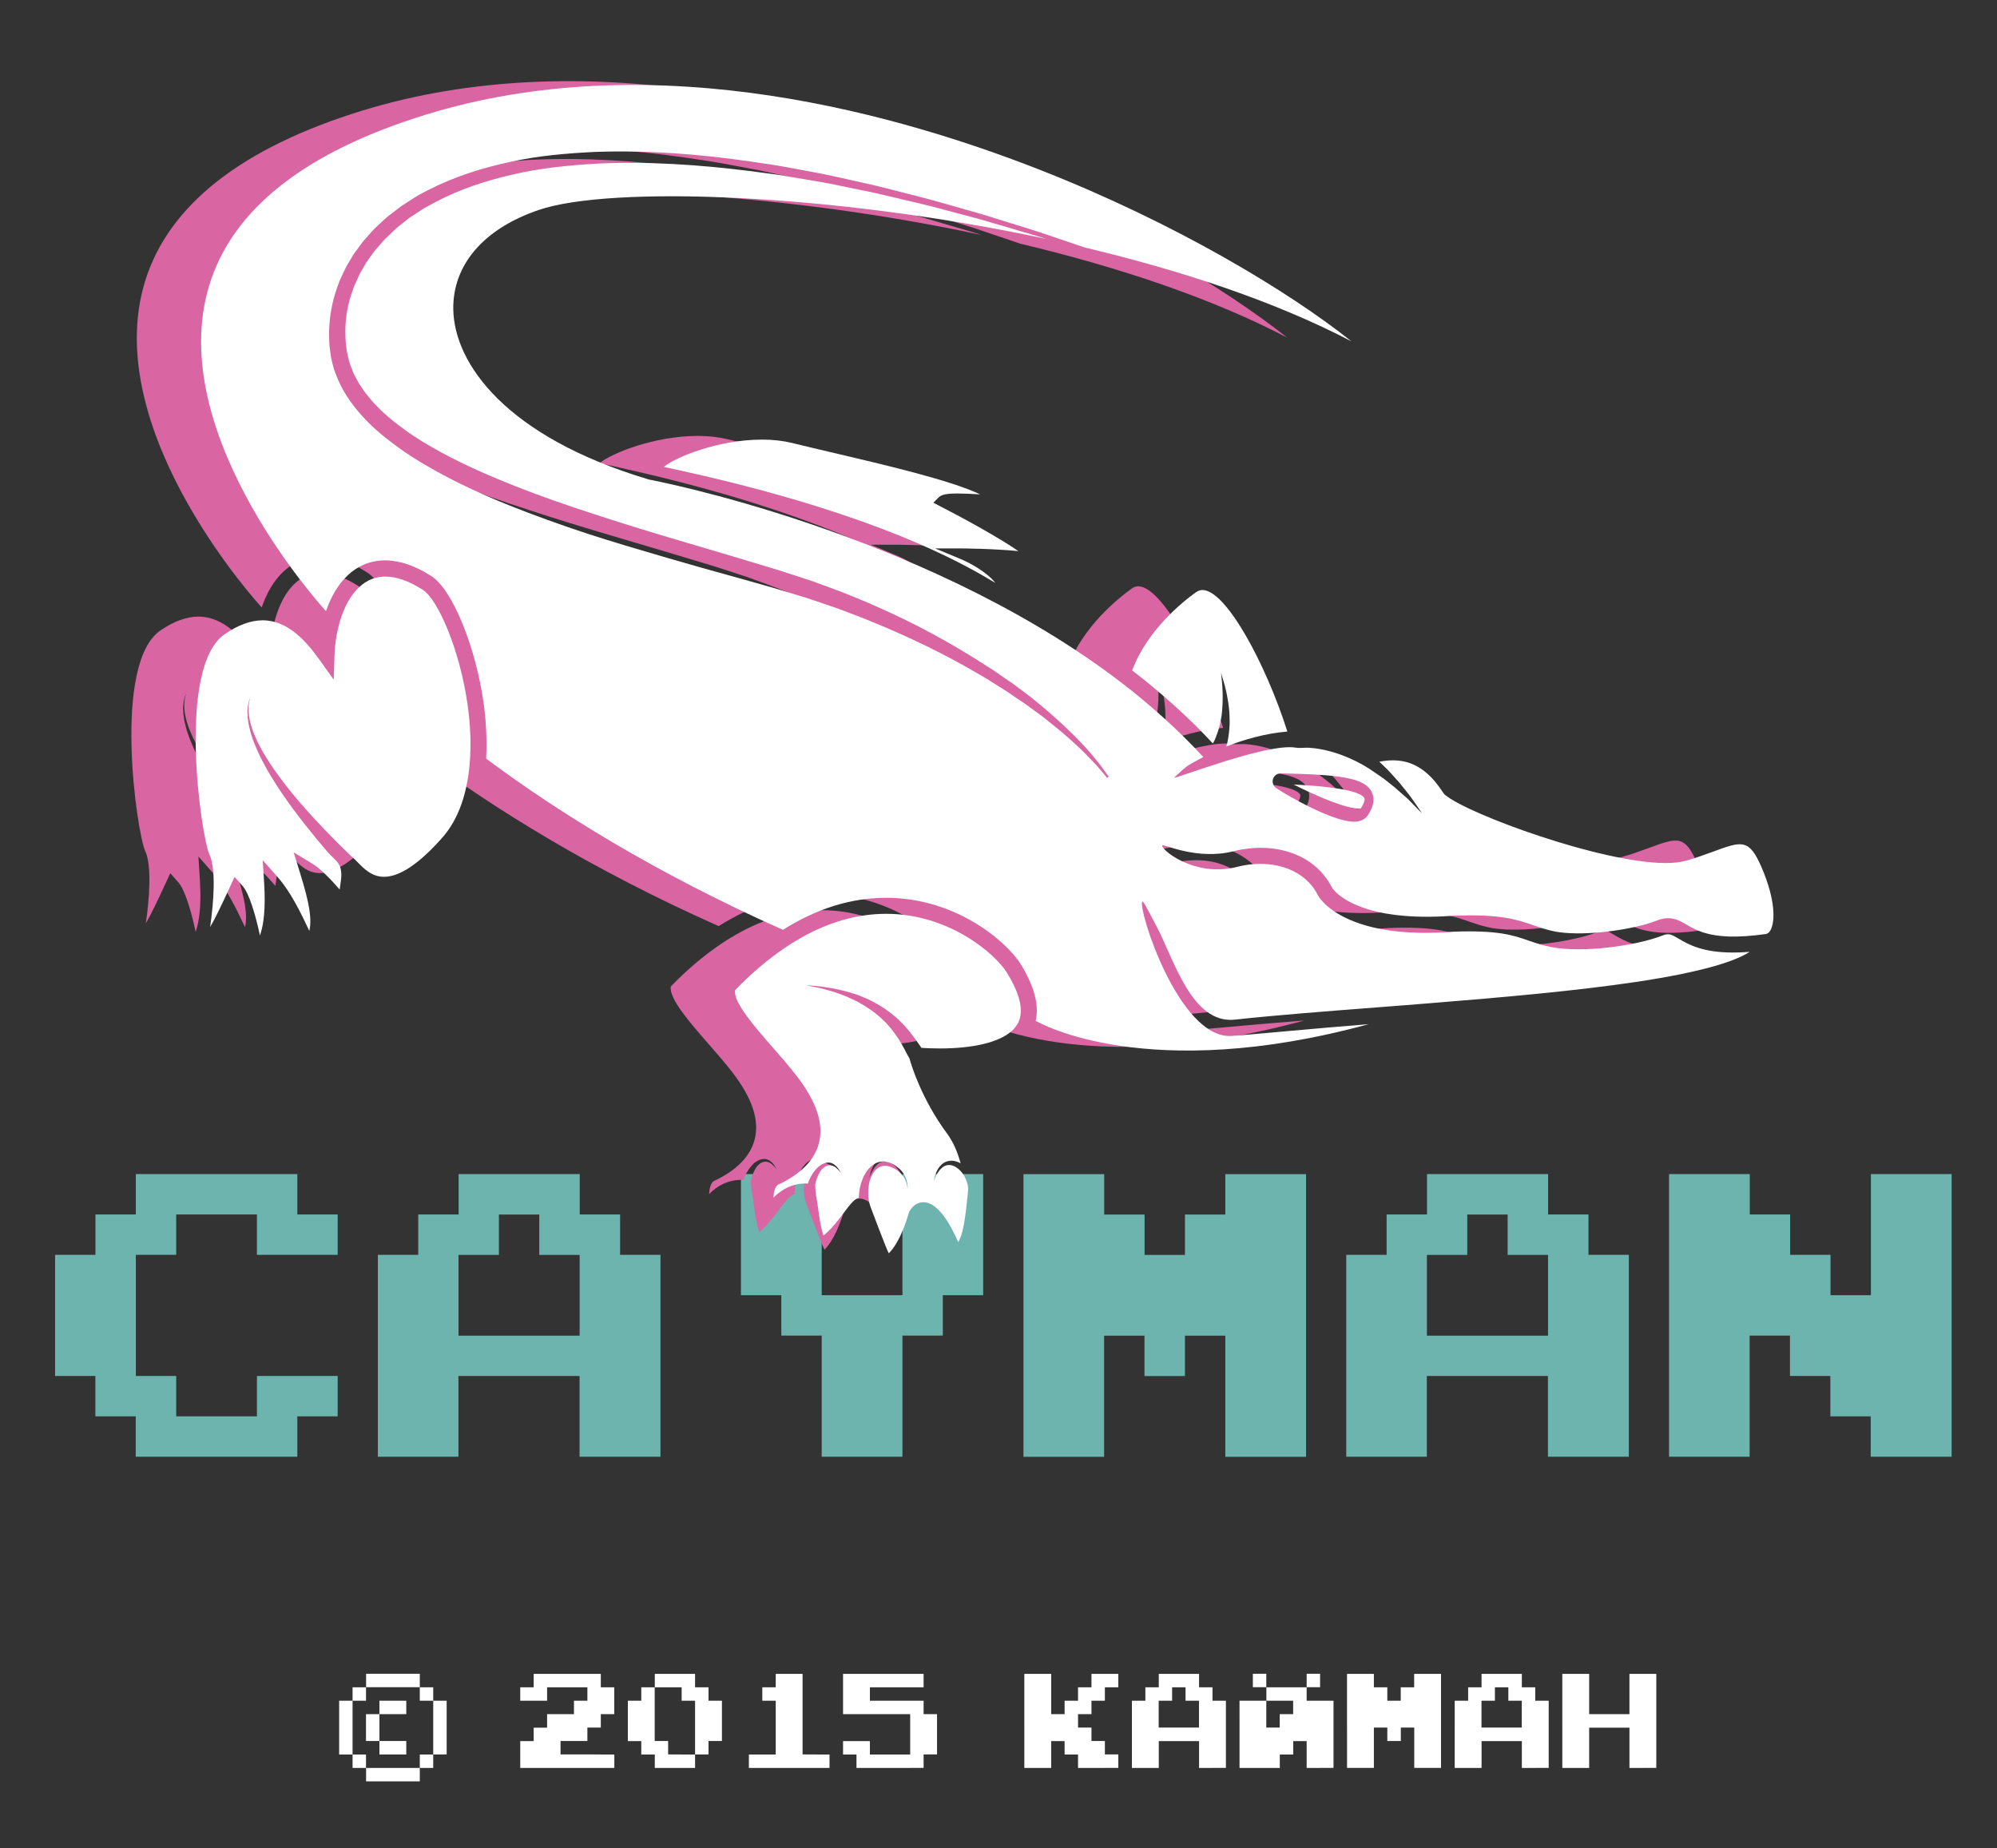 <?xml version="1.0" encoding="utf-8"?>
<!-- Generator: Adobe Illustrator 20.1.0, SVG Export Plug-In . SVG Version: 6.00 Build 0)  -->
<svg version="1.1" xmlns="http://www.w3.org/2000/svg" xmlns:xlink="http://www.w3.org/1999/xlink" x="0px" y="0px"
	 viewBox="0 0 2320 2146.7" style="enable-background:new 0 0 2320 2146.7;" xml:space="preserve">
<rect x="0" y="0" width="2320" height="2146.7" fill="#333333" stroke="none"/>
<style type="text/css">
	.st0{fill:#6DB4AF;}
	.st1{fill:#FFFFFF;}
	.st2{fill:#D965A3;}
</style>
<g id="Слой_2">
	<g>
		<path class="st0" d="M298.4,1692h-46.9h-46.9h-46.9v-46.9h-46.9v-46.9H64v-46.9v-46.9v-46.9h46.9v-46.9h46.9v-46.9h46.9h46.9h46.9
			h46.9v46.9h46.9v46.9h-46.9h-46.9v-46.9h-46.9h-46.9v46.9h-46.9v46.9v46.9v46.9h46.9v46.9h46.9h46.9v-46.9h46.9h46.9v46.9h-46.9
			v46.9H298.4z"/>
		<path class="st0" d="M720.2,1692h-46.9v-46.9v-46.9h-46.9h-46.9h-46.9v46.9v46.9h-46.9H439v-46.9v-46.9v-46.9v-46.9v-46.9h46.9
			v-46.9h46.9v-46.9h46.9h46.9h46.9v46.9h46.9v46.9h46.9v46.9v46.9v46.9v46.9v46.9H720.2z M626.5,1551.4h46.9v-46.9v-46.9h-46.9
			v-46.9h-46.9v46.9h-46.9v46.9v46.9h46.9H626.5z"/>
		<path class="st0" d="M1001.5,1692h-46.9v-46.9v-46.9v-46.9h-46.9v-46.9h-46.9v-46.9v-46.9v-46.9h46.9h46.9v46.9v46.9v46.9h46.9
			h46.9v-46.9v-46.9v-46.9h46.9h46.9v46.9v46.9v46.9h-46.9v46.9h-46.9v46.9v46.9v46.9H1001.5z"/>
		<path class="st0" d="M1329.6,1598.3v-46.9h-46.9v46.9v46.9v46.9h-46.9H1189v-46.9v-46.9v-46.9v-46.9v-46.9v-46.9v-46.9h46.9h46.9
			v46.9h46.9v46.9h46.9v-46.9h46.9v-46.9h46.9h46.9v46.9v46.9v46.9v46.9v46.9v46.9v46.9h-46.9h-46.9v-46.9v-46.9v-46.9h-46.9v46.9
			H1329.6z"/>
		<path class="st0" d="M1845.2,1692h-46.9v-46.9v-46.9h-46.9h-46.9h-46.9v46.9v46.9h-46.9H1564v-46.9v-46.9v-46.9v-46.9v-46.9h46.9
			v-46.9h46.9v-46.9h46.9h46.9h46.9v46.9h46.9v46.9h46.9v46.9v46.9v46.9v46.9v46.9H1845.2z M1751.5,1551.4h46.9v-46.9v-46.9h-46.9
			v-46.9h-46.9v46.9h-46.9v46.9v46.9h46.9H1751.5z"/>
		<path class="st0" d="M2220.2,1692h-46.9v-46.9h-46.9v-46.9h-46.9v-46.9h-46.9v46.9v46.9v46.9h-46.9H1939v-46.9v-46.9v-46.9v-46.9
			v-46.9v-46.9v-46.9h46.9h46.9v46.9h46.9v46.9h46.9v46.9h46.9v-46.9v-46.9v-46.9h46.9h46.9v46.9v46.9v46.9v46.9v46.9v46.9v46.9
			H2220.2z"/>
	</g>
	<g>
		<path class="st1" d="M409.6,2037.9h-15.6v-15.6v-15.6V1991v-15.6h15.6v15.6v15.6v15.6V2037.9z M409.6,1975.4v-15.6h15.6v15.6
			H409.6z M425.2,2053.5h-15.6v-15.6h15.6V2053.5z M487.7,1959.7h-15.6h-15.6h-15.6h-15.6v-15.6h15.6h15.6h15.6h15.6V1959.7z
			 M440.8,2022.2h-15.6v-15.6V1991h15.6v15.6V2022.2z M472.1,2053.5h15.6v15.6h-15.6h-15.6h-15.6h-15.6v-15.6h15.6h15.6H472.1z
			 M456.4,1975.4h15.6v15.6h-15.6h-15.6v-15.6H456.4z M456.4,2022.2h15.6v15.6h-15.6h-15.6v-15.6H456.4z M503.3,1975.4h-15.6v-15.6
			h15.6V1975.4z M487.7,2053.5v-15.6h15.6v15.6H487.7z M503.3,2037.9v-15.6v-15.6V1991v-15.6h15.6v15.6v15.6v15.6v15.6H503.3z"/>
		<path class="st1" d="M698.1,2037.9h15.6v15.6h-15.6h-15.6h-15.6h-15.6h-15.6H620h-15.6v-15.6v-15.6H620v-15.6h15.6V1991h15.6h15.6
			v-15.6h15.6v-15.6h-15.6h-15.6h-15.6v15.6H620h-15.6v-15.6H620v-15.6h15.6h15.6h15.6h15.6h15.6v15.6h15.6v15.6v15.6h-15.6v15.6
			h-15.6v15.6h-15.6h-15.6v15.6h15.6h15.6H698.1z"/>
		<path class="st1" d="M791.9,2037.9h15.6v15.6h-15.6h-15.6h-15.6v-15.6H745v-15.6h-15.6v-15.6V1991v-15.6H745v-15.6h15.6v15.6v15.6
			v15.6v15.6h15.6v15.6H791.9z M807.5,2037.9v-15.6v-15.6V1991v-15.6h-15.6v-15.6h-15.6h-15.6v-15.6h15.6h15.6h15.6v15.6h15.6v15.6
			h15.6v15.6v15.6v15.6h-15.6v15.6H807.5z"/>
		<path class="st1" d="M948.1,2037.9h15.6v15.6h-15.6h-15.6h-15.6h-15.6h-15.6H870v-15.6h15.6h15.6v-15.6v-15.6V1991v-15.6h-15.6
			v-15.6h15.6v-15.6h15.6h15.6v15.6v15.6v15.6v15.6v15.6v15.6H948.1z"/>
		<path class="st1" d="M1057.5,2053.5h-15.6h-15.6h-15.6H995v-15.6h-15.6v-15.6H995h15.6v15.6h15.6h15.6h15.6v-15.6v-15.6V1991
			h-15.6h-15.6h-15.6H995h-15.6v-15.6v-15.6v-15.6H995h15.6h15.6h15.6h15.6h15.6v15.6h-15.6h-15.6h-15.6h-15.6v15.6h15.6h15.6h15.6
			h15.6v15.6h15.6v15.6v15.6v15.6h-15.6v15.6H1057.5z"/>
		<path class="st1" d="M1283.6,2053.5H1268h-15.6v-15.6h-15.6v-15.6h-15.6v15.6v15.6h-15.6h-15.6v-15.6v-15.6v-15.6V1991v-15.6
			v-15.6v-15.6h15.6h15.6v15.6v15.6v15.6h15.6v-15.6h15.6v-15.6h15.6v-15.6h15.6h15.6v15.6h-15.6v15.6H1268v15.6h-15.6v15.6h15.6
			v15.6h15.6v15.6h15.6v15.6H1283.6z"/>
		<path class="st1" d="M1408.6,2053.5H1393v-15.6v-15.6h-15.6h-15.6h-15.6v15.6v15.6h-15.6h-15.6v-15.6v-15.6v-15.6V1991v-15.6h15.6
			v-15.6h15.6v-15.6h15.6h15.6h15.6v15.6h15.6v15.6h15.6v15.6v15.6v15.6v15.6v15.6H1408.6z M1377.3,2006.6h15.6V1991v-15.6h-15.6
			v-15.6h-15.6v15.6h-15.6v15.6v15.6h15.6H1377.3z"/>
		<path class="st1" d="M1533.6,2053.5H1518v-15.6v-15.6h-15.6v15.6h-15.6v15.6h-15.6h-15.6h-15.6v-15.6v-15.6v-15.6V1991v-15.6h15.6
			h15.6v-15.6h15.6h15.6h15.6v15.6h15.6h15.6v15.6v15.6v15.6v15.6v15.6H1533.6z M1471.1,1959.7h-15.6v-15.6h15.6V1959.7z
			 M1486.7,2006.6V1991h15.6v-15.6h-15.6h-15.6v15.6v15.6H1486.7z M1518,1959.7v-15.6h15.6v15.6H1518z"/>
		<path class="st1" d="M1611.7,2022.2v-15.6h-15.6v15.6v15.6v15.6h-15.6h-15.6v-15.6v-15.6v-15.6V1991v-15.6v-15.6v-15.6h15.6h15.6
			v15.6h15.6v15.6h15.6v-15.6h15.6v-15.6h15.6h15.6v15.6v15.6v15.6v15.6v15.6v15.6v15.6h-15.6H1643v-15.6v-15.6v-15.6h-15.6v15.6
			H1611.7z"/>
		<path class="st1" d="M1783.6,2053.5H1768v-15.6v-15.6h-15.6h-15.6h-15.6v15.6v15.6h-15.6h-15.6v-15.6v-15.6v-15.6V1991v-15.6h15.6
			v-15.6h15.6v-15.6h15.6h15.6h15.6v15.6h15.6v15.6h15.6v15.6v15.6v15.6v15.6v15.6H1783.6z M1752.3,2006.6h15.6V1991v-15.6h-15.6
			v-15.6h-15.6v15.6h-15.6v15.6v15.6h15.6H1752.3z"/>
		<path class="st1" d="M1908.6,2053.5H1893v-15.6v-15.6v-15.6h-15.6h-15.6h-15.6v15.6v15.6v15.6h-15.6h-15.6v-15.6v-15.6v-15.6V1991
			v-15.6v-15.6v-15.6h15.6h15.6v15.6v15.6v15.6h15.6h15.6h15.6v-15.6v-15.6v-15.6h15.6h15.6v15.6v15.6v15.6v15.6v15.6v15.6v15.6
			H1908.6z"/>
	</g>
</g>
<g id="Слой_5">
</g>
<g id="Слой_1">
</g>
<g id="Слой_3">
	<g>
		<path class="st2" d="M1353.1,847.2c-0.5,3.1-0.8,6.2-1.4,9.1c-0.5,2.2-1,4.4-1.7,6.5c19.8-7.8,44.6-15.2,71-17.4
			c-25.4-79.6-71.4-164.4-98.7-164.4c-2.6,0-5,0.9-7.5,2.6c-15.7,11.2-56.9,44.3-74.1,90.8c33.3,25.7,65,53.9,93.7,84.8
			c0.3-0.3,0.3-0.5,0.5-0.8c0.5-0.9,1-1.9,1.5-2.8c0.5-1.1,1-2.3,1.5-3.6c1-2.3,1.7-4.9,2.7-7.5c0.6-2.6,1.7-5.5,2.2-8.4
			c0.6-2.9,1.3-5.9,1.7-9c0.4-3,0.8-6.1,0.9-9.2c0.2-3.1,0.5-6.1,0.4-9c0-2.9,0.1-5.7,0-8.5c-0.1-2.6-0.2-5.2-0.4-7.6
			c-0.2-4.8-0.8-8.7-1-11.4c-0.3-2.8-0.5-4.4-0.5-4.4s0.4,1.5,1.2,4.2c0.8,2.7,2.1,6.4,3.3,11.2c0.6,2.4,1.1,4.9,1.8,7.6
			c0.6,2.7,1,5.6,1.6,8.6c0.6,2.9,0.9,6.1,1.3,9.3c0.4,3.1,0.6,6.4,0.7,9.7c0.2,3.3,0.1,6.6,0.1,9.9
			C1353.8,840.9,1353.3,844.1,1353.1,847.2z"/>
		<path class="st2" d="M954.8,1057.2c-33.1,0-66.1,9.3-98.8,27.8c-3.3,1.9-6.8,4-10.1,6c-3.1,1.9-6.1,3.9-9.2,6
			c-19.3,13.1-38.4,29.2-57.4,48.8c-2.5,13.8,22.7,42.6,43.1,65.9c9.8,11.3,20,22.8,28.7,34.2c22.8,29.7,31.2,54.9,25.7,77.2
			c-4.9,19.9-21,36.4-47.9,48.9c-3.5,2.8-4.8,8.8-5.1,14.9c10.7-10.8,23.4-16.5,37.3-16.5c1,0,1.7,0.1,2.6,0.3
			c0.2-0.7,0.5-1.3,0.7-1.8c0.7-2.2,2-4.3,2.9-6.5c1.3-2.1,2.4-4.3,4.1-6.2c1.4-2,3.2-3.8,5-5.5c2-1.4,4.1-2.9,6.3-3.6
			c2.3-0.9,4.8-1.2,6.9-0.8c1.2,0.1,2.1,0.7,3,1c0.5,0.3,0.9,0.4,1.4,0.6l1.1,1c0.7,0.5,1.4,1,2,1.5c0.5,0.7,1,1.3,1.4,1.8
			c1,1.1,1.6,2.1,2.1,3.1c0.9,1.8,1.5,2.7,1.5,2.7s-0.7-0.8-2-2.4c-0.6-0.7-1.4-1.7-2.5-2.5c-0.5-0.6-1-0.9-1.6-1.5
			c-0.7-0.4-1.3-0.8-2.1-1.1l-1-0.6c-0.4-0.1-0.8-0.2-1.2-0.3c-0.8-0.1-1.6-0.5-2.5-0.3c-1.8,0-3.4,0.5-5,1.3
			c-1.7,1-3.1,2.4-4.5,3.8c-1.2,1.6-2.4,3.3-3.3,5.3c-1,1.7-1.7,3.8-2.4,5.7c-0.6,2.1-1.3,3.9-1.6,6c-0.4,2,1.1,13.7,1.1,13.7
			c0.8,3.8,1.4,8.2,2.1,13.2c1.3,10,3,22.8,6.4,32.6c9.5-7.6,17.7-18.5,24.1-27.1c6.7-9,11.4-15,17-16.9c0-1,0-2,0.1-3
			c0.1-2.8,0.6-5.9,1.2-9c0.7-3.1,1.6-6.3,3-9.6c1.2-3.2,3-6.4,5.1-9.5c2.3-2.9,4.9-5.9,8.4-7.9c3.3-2.2,7.4-3.1,11.3-3.1
			c3.9,0.4,7.3,1.5,10.5,3.2c2.7,1.5,5.6,3.6,7.8,5.6c2.2,2.1,4.1,4.4,5.3,6.7c2.7,4.7,3.5,9.1,3.8,12c0.3,3.1-0.1,4.7-0.1,4.7
			s0.1-1.7-0.5-4.6c-0.7-2.9-1.9-7.1-4.9-11c-1.5-2-3.4-4-5.6-5.6c-2.3-1.8-4.6-3-7.7-4.3c-2.7-1.2-5.7-1.7-8.6-1.6
			c-2.8,0.4-5.6,1.2-7.8,3.2c-2.3,1.5-4.1,4.2-5.5,6.7c-1.5,2.6-2.6,5.4-3.4,8.2c-0.7,2.9-1.1,5.7-1.4,8.4c-0.1,2.6-0.3,5.2-0.1,7.6
			c0,1.8,0.3,3.5,0.5,5.1c0.1,0.3,0.1,0.8,0.1,1.2c0.5,1.6,0.8,3.1,1.1,4.3c0.5,1.5,0.8,2.6,1.1,3.4c0,0,17.5,46.8,21,53.5
			c5.2-4.7,15.4-19.1,23.3-46.9l0.3-1.2l0.6-1c5.2-8.8,12.3-10.2,16.1-10.2c17.2,0,31.8,26.6,40.4,46.4c1.9-3.4,3.7-8,5-13.3
			c3.6-13.4,6.5-47.2,6.5-47.2c0-0.4,0.1-0.9,0-1.2c0.1-0.8,0-1.7-0.2-3c-0.2-1.3-0.4-2.6-0.9-4.1c-0.8-3-2.3-6.5-4.5-9.9
			c-0.1-0.1-0.1-0.1-0.1-0.1c-2.3-3.4-5.2-6.6-8.9-8.6c-3.6-2.2-7.9-2.9-11.6-1.5c-1.8,0.6-3.5,1.8-4.9,3.2
			c-1.4,1.2-2.7,2.8-3.6,4.3c-1,1.3-1.7,2.8-2.5,4.1c-0.6,1.4-1.2,2.5-1.6,3.5c-0.7,2-1.2,3.2-1.2,3.2s0.3-1.2,0.7-3.3
			c0.2-1.1,0.6-2.3,1-3.8c0.6-1.4,1-3.1,1.9-4.7c0.7-1.7,1.8-3.5,3.2-5.3c1.4-1.6,3.1-3.4,5.4-4.7c2.1-1.3,4.9-2.1,7.7-2.2
			c2.9-0.1,5.6,0.5,8.2,1.5c1.2,0.5,2.2,0.9,3.2,1.6c-3.5-13.1-8.7-25-15.5-34.3c-29.9-40.3-41.9-80.1-43.9-87.5
			c-0.6-1-1.4-2.5-2.5-4.5c-1.1-1.9-2.3-4.3-3.7-7.1c-0.4-0.6-0.8-1.5-1.2-2.1c-1.1-2.1-2.2-4.1-3.7-6.3c-1.7-3.1-4-6.2-6.3-9.5
			c-2.5-3.3-5-6.6-8.1-9.9c-1.4-1.7-3-3.4-4.7-4.8c-1.7-1.6-3.2-3.3-5.1-4.8c-3.6-2.9-7.3-6.1-11.4-8.6c-3.9-2.9-8.1-5.3-12.3-7.6
			c-2-1.3-4.2-2.2-6.3-3.2c-2.2-0.9-4.2-2-6.3-2.9c-4.2-1.9-8.5-3.2-12.5-4.8c-3.9-1.6-7.9-2.4-11.5-3.5c-3.6-1-6.8-2-9.9-2.5
			c-2.9-0.6-5.5-1.1-7.6-1.6c-4.3-0.9-6.8-1.4-6.8-1.4s2.5,0.2,6.9,0.5c2.2,0.2,4.9,0.5,7.9,0.7c3.1,0.2,6.5,0.9,10.2,1.5
			c3.7,0.7,7.8,1.1,12,2.2c4.2,1,8.7,1.9,13.3,3.3c2.2,0.8,4.5,1.5,6.9,2.2c2.3,0.8,4.7,1.6,7,2.6c4.6,1.9,9.4,3.9,13.9,6.5
			c4.7,2.2,9,5.1,13.3,7.9c2.1,1.4,4.1,3,6.1,4.5c2.1,1.5,4,3,5.8,4.7c3.8,3.1,7.1,6.6,10.3,9.9c3,3.3,5.9,6.5,8.2,9.7
			c2.5,3,4.4,6,6.4,8.5c1.7,2.5,3.2,4.6,4.5,6.4c0.3,0.6,0.7,1.1,1,1.6c4.4,0.3,11.9,0.7,21.1,0.7c39.8,0,69.4-7.3,83.9-20.3
			c2.7-2.5,4.9-5.1,6.5-7.9c0.1-0.1,0.2-0.1,0.3-0.3c1.4-2.6,2.4-5.4,3.1-8.5c2.5-13.1-2.6-30.2-15.5-51
			C1081.9,1103.9,1028.2,1057.2,954.8,1057.2z"/>
		<path class="st2" d="M1108.4,635.8c-21.9-15.2-63.3-38-91.1-52.2l-7.7-4l6.1-6.1c3.2-3.3,9.2-4.6,22-4.6c7.2,0,15.8,0.4,24,0.9
			c0.7,0,1.4,0,2.2,0.1c-34.1-16.4-112.4-34.6-167.6-47.6c-18.4-4.3-35.6-8.3-50.4-12c-10.5-2.6-22.3-4-35-4
			c-51.7,0-100.4,20.6-113.1,30.7c-0.5,0.3-0.9,0.8-1.3,1c30.7,6.6,59.2,13.2,85.7,19.9c186.1,47.2,268.8,96.6,298.5,114.3
			c0.3,0.2,0.6,0.3,0.9,0.5c-10.3-13.2-31.5-24.1-40.6-27.8l-29.3-12.2h31.7C1045,632.8,1076.7,632.8,1108.4,635.8z"/>
		<path class="st2" d="M416.5,680.8c-15.9-10.2-30.5-15.4-43.6-15.4c-28.5,0-46.3,26-54.2,57.5c-0.9,3.7-1.8,7.6-2.5,11.4
			c-0.6,4-1.2,8.1-1.6,12.1c-0.4,3.7-0.6,7.3-0.7,11l-0.9,27.7l-16.1-22.5c-15.4-21.6-36.9-46.4-66.4-46.4c-13.7,0-28.6,5.4-44,16
			c-56.6,38.7-27.3,235.9-17.9,256c7.9,16.7,5,55.5,0.8,84.3c5.6-9.5,12.8-24.5,22.4-45.2l6-13.1l9.6,10.9
			c7.4,8.4,14.9,33.6,19.9,57.2c4.3-12.4,6.7-30.6,4.9-60.3l-1.7-27.2l18,20.4c14.1,16.2,25.5,38.9,36.2,61.8
			c2.9-14.3,0.5-30.9-11-67.9l-7.2-23.3l20.9,12.6c10.4,6.2,23.1,19.6,32.5,30.5c0.7-7.8,4-18.3,0-27.6c-2.5-5.7-9.4-10.6-15.4-17.6
			c-14.9-17.5-34.5-41.3-51.8-66.8c-4.3-6.3-8.5-12.8-12.4-19.3c-4-6.4-7.5-13-10.9-19.4c-3.2-6.4-6.2-12.9-8.6-19
			c-2.4-6.2-4.4-12.2-5.6-17.8c-0.7-2.9-1.4-5.5-1.6-8.2c-0.2-1.3-0.3-2.6-0.6-3.8c0-1.3,0-2.5-0.1-3.6c-0.1-1.2-0.1-2.3-0.2-3.4
			c0.1-1.1,0.2-2.2,0.2-3.2c0.3-2,0.3-3.9,0.8-5.5c0.4-1.6,0.7-3.1,1-4.4c0.5-1.3,1-2.3,1.3-3.1c0.7-1.6,1-2.5,1-2.5
			s-0.3,0.9-0.9,2.5c-0.2,0.9-0.6,2-1,3.2c-0.2,1.2-0.5,2.7-0.7,4.3c-0.3,1.7-0.3,3.5-0.3,5.5c0,0.9,0,2,0,3.1
			c0.1,1,0.2,2.2,0.3,3.2c0.1,1.2,0.2,2.4,0.5,3.6c0.2,1.2,0.5,2.4,0.7,3.7c0.5,2.5,1.4,5.1,2.1,7.8c1.7,5.4,4.1,11.1,6.8,16.9
			c2.9,5.7,6.1,11.8,9.9,17.7c3.7,6.1,7.7,12.2,12.1,18.2c4.3,6.1,8.9,12,13.6,18c18.8,23.6,39.8,45.6,55.8,61.7
			c0.8,0.7,1.5,1.5,2.2,2.2c5.7,5.7,10.8,10.5,14.7,14.4l2,1.7c1.9,1.6,3.8,3.6,5.8,5.6c7.4,7.6,16.6,17.1,30.8,17.1
			c18.2,0,40.8-15.1,67.4-45.1c20.4-22.9,29-53.8,31.9-83.5c0.3-3.7,0.6-7.4,0.8-11.1c0.2-3.8,0.3-7.7,0.4-11.4
			c0.1-18.2-1.4-35-3.3-48.1C459.6,749.7,433.9,691.9,416.5,680.8z"/>
		<path class="st2" d="M1971.9,1003.1c-14.6-33.5-22.6-30.6-56.6-18.1c-9,3.2-19.2,7.1-31.1,10.4c-52.3,15.2-207.7-36.8-263.3-66
			c-4.4-2.3-8.1-4.5-11.1-6.4c-2.4-1.6-4.5-3.2-6.1-4.4c-0.5-0.6-1.1-1.2-1.5-1.9c-3.4-5.2-6.7-9.6-10-13.6
			c-7-8.2-14.2-13.9-21.4-17.7c-13.7-7.3-27.8-7.7-41.6-5.2c-0.5,0.1-0.9,0.1-1.4,0.2c0.6,0.7,1.3,1.3,2,1.9
			c2.3,2.3,4.8,4.7,7.3,7.1c0.1,0.2,0.4,0.4,0.6,0.6c2.3,2.3,4.3,4.7,6.5,7.1c1,1.1,1.9,2.2,2.9,3.2c1.3,1.5,2.7,2.9,4,4.4
			c2.2,2.7,4.3,5.4,6.3,7.9c0.4,0.5,0.8,0.9,1.2,1.4c1.5,2,3.2,4,4.6,5.9c0.8,0.9,1.4,1.8,2.1,2.9c1,1.3,1.9,2.7,2.8,3.9
			c3.3,4.8,5.9,8.6,7.6,11.1c1.4,2,2.2,3.1,2.2,3.1s-1.5-1.5-4.2-4.2c-2-2-4.6-4.8-7.8-8c-1.7-1.7-3.4-3.6-5.4-5.4
			c-0.1-0.1-0.3-0.2-0.4-0.4c-2.2-1.9-4.5-4-6.9-6.1c-0.3-0.4-0.7-0.7-1.1-0.9c-2-1.8-4.1-3.7-6.3-5.6c-2.6-2.1-5.2-4.2-7.9-6.3
			c-1.4-1-2.7-2.1-4.1-3.2c-0.7-0.6-1.5-1.2-2.3-1.6c-0.5-0.5-1-0.9-1.6-1.2c-2.7-1.9-5.4-3.7-8-5.5c-1.6-1.2-3.1-2.2-4.7-3.2h-0.1
			c-0.3-0.2-0.6-0.4-1-0.7c-0.6-0.4-1.2-0.8-1.8-1.1c-0.4-0.2-0.7-0.4-1.1-0.7c-1.2-0.7-31.8-20.5-67.4-22.6
			c-5-0.2-10.1,0.7-15.1-0.1c-33.3-5.7-140.1,36.7-141.3,34.8c9.3-8.6,13.2-12.2,17.6-14.9c1.1-0.6,3.2-1.8,5.9-3.4
			c2.5-1.4,5.8-3.2,9.6-5.1c0.2-0.1,0.6-0.3,0.9-0.4c-7.1-7.7-14.3-15.2-21.8-22.6c-15-14.9-30.7-29.1-47-42.7
			c-1.2-0.9-2.4-1.9-3.5-2.9c-1.1-1-2.2-1.9-3.3-2.8c-4-3.4-8.2-6.7-12.3-9.8c-0.5-0.4-1.1-0.9-1.5-1.2c-2.2-1.7-4.4-3.4-6.6-5.1
			c-2.7-2.1-5.5-4.1-8.2-6.2c-228-170.1-536-228.4-539.8-229.1c-0.3-0.1-0.7-0.1-1-0.3C513,502.8,453,417.9,451.8,355
			c-0.9-51.8,35.3-94,99.5-115.7c83.1-28.2,339.6-19.8,589.5,33.7c-7.6-2.4-15.4-4.8-23.5-7.1c-9.2-2.7-18.7-5.5-28.5-8.4
			c-9.8-2.8-19.9-6-30.5-8.8c-10.5-2.7-21.3-5.6-32.4-8.6c-22.1-6.2-45.7-11.5-70.2-17.2c-6.1-1.4-12.3-3-18.6-4.3
			c-6.3-1.3-12.7-2.5-19.1-3.9c-12.8-2.5-25.8-5.5-39.1-7.8c-13.4-2.3-27-4.6-40.8-6.9c-6.8-1.3-13.8-2.2-20.9-3.1
			c-7-0.9-14.1-1.9-21.2-2.8c-57-7.1-117.8-11.6-180.2-8.4c-31.2,2-62.9,5-94,12.3c-31.1,7-62,17-90.5,32.1l-10.6,5.7
			c-3.6,1.8-6.8,4.3-10.2,6.4c-3.3,2.2-6.8,4.4-10.1,6.6l-9.4,7.5c-6.5,4.8-11.9,10.8-17.8,16.2c-2.9,2.8-5.3,5.9-8,8.9
			c-2.7,3-5.3,5.9-7.6,9.3l-6.9,9.7l-5.9,10.3c-2.1,3.4-3.6,7.1-5.2,10.7c-1.7,3.6-3.4,7.1-4.5,11c-5.6,14.9-8.5,30.6-8.7,46.4
			c-0.2,15.8,1.8,31.4,7.8,45.9l2,5.1l2.8,5.1l2.7,5.1c1,1.7,2.2,3.4,3.2,4.9c2.3,3.3,4.3,6.5,6.9,9.5c2.6,3,4.8,6.2,7.6,9
			c10.7,11.9,23.2,22,36.2,31.4c13,9.5,27,17.8,41.2,25.6c28.4,15.5,58.3,28.4,88.1,40.2c29.9,11.8,60,22.1,89.8,31.8
			c59.5,19.7,118.1,36.1,173.5,52.8c13.9,4.2,27.6,8.3,41.1,12.4c13.8,4.3,26.6,8.7,39.6,12.9c12.9,4.6,25.7,9.4,38,14.1
			c12.3,5.1,24.4,9.8,36,15.1c46.7,20.4,87.6,43.2,122.4,65.4c4.4,2.8,8.6,5.6,12.8,8.2c4.1,2.9,8.2,5.7,12.2,8.4
			c4,2.8,7.8,5.5,11.7,8c3.7,2.8,7.3,5.6,10.9,8.2c3.6,2.7,7.1,5.4,10.5,7.9c3.2,2.7,6.5,5.4,9.7,8c3.1,2.6,6.2,5.1,9.2,7.7
			c2.9,2.6,5.8,5.1,8.5,7.5c22.1,19.8,38.1,36.8,47.9,49.3c5.2,6,8.4,11.2,10.9,14.4c2.4,3.3,3.7,5,3.7,5l-1.9,1.4
			c0,0-1.4-1.6-4-4.8c-2.7-3-6.2-7.9-11.8-13.4c-10.6-11.5-27.2-27.6-50.1-45.7c-2.8-2.2-5.8-4.6-8.7-7c-3.1-2.3-6.3-4.6-9.6-7
			c-3.3-2.4-6.6-4.8-10-7.3c-3.5-2.5-7.1-4.8-10.8-7.3c-3.6-2.6-7.3-5.1-11.1-7.6c-3.9-2.5-7.8-5-11.9-7.5c-4-2.5-8-5.1-12.2-7.7
			c-4.2-2.5-8.6-5-12.9-7.5c-35.1-20.5-76.4-40.8-122.7-59.6c-11.5-4.8-23.5-9-35.7-13.8c-12.3-4.2-24.7-8.6-37.4-12.7
			c-12.9-3.9-26.4-8.2-39.5-12c-13.5-3.8-27.2-7.7-41.1-11.6c-27.8-7.6-56.4-15.7-85.6-24.2c-29.2-8.5-59-17.3-89.2-27.1
			c-30.2-10-60.6-20.8-91-33c-30.4-12.2-60.8-26.1-90.1-42.8c-14.7-8.3-29.2-17.4-43-27.8c-13.8-10.3-27.1-21.5-38.8-34.9
			c-11.7-13.3-21.8-28-28.5-45.6l-2.5-6.7c-0.6-2.2-1-4.1-1.6-6.1l-1.5-6.1l-0.3-1.4l-0.1-0.8l-0.2-1.7l-0.5-3.3
			c-0.6-4.4-1.3-8.9-1.3-13.4c-0.1-4.5-0.4-9-0.1-13.4c0.6-17.8,4.2-35.6,10.5-52.1c1.3-4.3,3.3-8.2,5.2-12.2c1.9-4,3.7-8.1,6-11.8
			l6.7-11.3l7.8-10.6c2.5-3.6,5.4-6.9,8.4-10.2c2.9-3.2,5.7-6.6,8.8-9.6c6.4-5.8,12.5-12.2,19.6-17.2l10.2-7.9
			c3.6-2.4,7.2-4.7,10.8-7c3.7-2.3,7.1-4.8,11-6.8l11.3-5.9c30.3-15.4,62.6-25.4,94.8-32.2c32.2-7.1,64.7-9.8,96.4-11.4
			c63.7-2.4,124.9,2.8,182.3,11.1c7.2,1,14.3,2.2,21.3,3.2c7.1,1.1,14.2,2.1,21.1,3.5c13.8,2.6,27.4,5.1,40.8,7.6
			c13.4,2.7,26.4,5.8,39.3,8.6c6.5,1.4,12.8,2.8,19.1,4.3c6.3,1.4,12.4,3.1,18.6,4.6c24.4,6.2,48,12,70.1,18.5
			c11.1,3.2,21.8,6.2,32.3,9.2c10.5,2.9,20.5,6.3,30.3,9.3c9.9,3.1,19.3,6,28.5,8.8c9.2,2.8,18,5.7,26.3,8.6
			c14.6,5,27.9,9.5,40.4,13.7c112.4,26.7,221.2,62.7,309.8,109c-72.7-57.9-204.8-137.7-362.6-199.5
			c-188.7-73.9-467.6-144.3-725.2-59.9C270.4,177.5,189.1,246,165.9,336c-44.2,171.4,136.3,367.5,138,369.4c0.1,0.1,0.1,0.2,0.1,0.2
			c11.5-33.5,34-59,68.8-59c16.7,0,34.7,6.1,53.7,18.3c24.2,15.5,51.4,81.6,60.6,147.3c2.4,17.1,4.3,40,3,64.6
			c1.8,1.4,3.5,2.6,5.4,4.1c77,56.8,189.4,128.1,339.4,194.8c39.3-24.8,79.4-37.2,119.9-37.2c82,0,140.6,51.8,156.1,76.8
			c16,25.9,21.8,47.9,17.6,66.2c0.6,0.2,1.3,0.5,2,0.9c1.4,0.8,127.4,73.1,384.8,2.9c-57.2,4.4-146.9,13.1-160,13.7
			c-60.8,2.6-108.2-147.5-103-156.1c1.1-1.7,10,16.5,16.4,28.4c20.2,37.7,40.7,114.4,91.6,108.7c45.3-5,103.8-9.5,165.8-14.3
			c20.3-1.5,41.1-3.2,62.2-4.9c82.4-6.6,168.1-14.2,237.2-24.5c83.2-12.4,118-25.5,132.4-35c-6.9,0.5-13.2,0.8-19,0.8
			c-35.8,0-52.1-9.4-63.6-16.2c-8.3-4.9-11.1-6.5-18.3-3.7c-30.9,12.1-92.4,20.5-128.6,13.7c-10.9-2-19.1-4.9-27.1-7.6
			c-17.6-6.2-35.8-12.4-87.6-10.4c-48.7,3.8-83-1.1-106.8-8.8c-38.9-12.5-50-32.3-50.6-33.7c-7-14-18.9-24.3-33.7-30.2
			c-11.4-4.6-24.7-6.7-38.6-5.9c-7,0.3-14.2,1.4-21.4,3.3c-51,12.8-90.1-21.5-86.9-25c1.6-1.7,40.4,17.5,82.3,6.9
			c30-7.5,58.6-4.3,80.8,7.6c9.2,4.9,17.2,11.4,23.8,19.3c4,4.7,7.5,9.9,10.3,15.6c0.1,0.1,14.7,23.9,72.4,31.3
			c1.2,0.2,2.4,0.3,3.6,0.4c17.4,2,38.3,2.6,63.8,0.7c55.7-2.4,75.6,4.6,94.8,11.3c7.6,2.6,14.9,5.1,24.4,7
			c28.7,5.4,76.7-0.1,106.9-8.9c4.2-1.3,8-2.5,11.5-3.9c15.8-6.1,25.3-0.5,34.6,5c4.8,2.7,10.6,6.1,18.8,8.8
			c7.7,2.5,17.8,4.4,31.2,4.8c11.1,0.3,24.5-0.5,41.1-2.8c0.1,0,0.1,0,0.1,0c0.1,0,0.1,0,0.2,0c1.5-0.2,3.8-0.9,5.9-4.6
			C1987.6,1066.2,1988.2,1041.4,1971.9,1003.1z M1404.2,900.5c1.3-4,4.9-6.5,8.9-6.5c0.1,0,0.1,0,0.2,0
			c67.3,1.4,96.7,4.7,105.4,21.3c4.1,7.8,2.6,17-4.4,27.4c-2.2,3.4-6.8,7.4-16.1,7.4l0,0c-24,0-75.3-29-90.4-39.1
			C1404.5,908.8,1403,904.5,1404.2,900.5z"/>
		<path class="st2" d="M1504.3,934.9c0.9,0,1.4,0,1.9,0c4.7-7.4,4.7-11.1,4.3-11.9c-5.1-9.7-43.7-14-82.4-16
			C1457.5,921.8,1488.9,934.9,1504.3,934.9L1504.3,934.9z"/>
	</g>
</g>
<g id="Слой_4">
	<g>
		<path class="st1" d="M1427.7,851.5c-0.5,3.1-0.8,6.2-1.4,9.1c-0.5,2.2-1,4.4-1.7,6.5c19.8-7.8,44.6-15.2,71-17.4
			c-25.4-79.6-71.4-164.4-98.7-164.4c-2.6,0-5,0.9-7.5,2.6c-15.7,11.2-56.9,44.3-74.1,90.8c33.3,25.7,65,53.9,93.7,84.8
			c0.3-0.3,0.3-0.5,0.5-0.8c0.5-0.9,1-1.9,1.5-2.8c0.5-1.1,1-2.3,1.5-3.6c1-2.3,1.7-4.9,2.7-7.5c0.6-2.6,1.7-5.5,2.2-8.4
			c0.6-2.9,1.3-5.9,1.7-9c0.4-3,0.8-6.1,0.9-9.2c0.2-3.1,0.5-6.1,0.4-9c0-2.9,0.1-5.7,0-8.5c-0.1-2.6-0.2-5.2-0.4-7.6
			c-0.2-4.8-0.8-8.7-1-11.4c-0.3-2.8-0.5-4.4-0.5-4.4s0.4,1.5,1.2,4.2c0.8,2.7,2.1,6.4,3.3,11.2c0.6,2.4,1.1,4.9,1.8,7.6
			c0.6,2.7,1,5.6,1.6,8.6c0.6,2.9,0.9,6.1,1.3,9.3c0.4,3.1,0.6,6.4,0.7,9.7c0.2,3.3,0.1,6.6,0.1,9.9
			C1428.4,845.1,1428,848.4,1427.7,851.5z"/>
		<path class="st1" d="M1029.5,1061.4c-33.1,0-66.1,9.3-98.8,27.8c-3.3,1.9-6.8,4-10.1,6c-3.1,1.9-6.1,3.9-9.2,6
			c-19.3,13.1-38.4,29.2-57.4,48.8c-2.5,13.8,22.7,42.6,43.1,65.9c9.8,11.3,20,22.8,28.7,34.2c22.8,29.7,31.2,54.9,25.7,77.2
			c-4.9,19.9-21,36.4-47.9,48.9c-3.5,2.8-4.8,8.8-5.1,14.9c10.7-10.8,23.4-16.5,37.3-16.5c1,0,1.7,0.1,2.6,0.3
			c0.2-0.7,0.5-1.3,0.7-1.8c0.7-2.2,2-4.3,2.9-6.5c1.3-2.1,2.4-4.3,4.1-6.2c1.4-2,3.2-3.8,5-5.5c2-1.4,4.1-2.9,6.3-3.6
			c2.3-0.9,4.8-1.2,6.9-0.8c1.2,0.1,2.1,0.7,3,1c0.5,0.3,0.9,0.4,1.4,0.6l1.1,1c0.7,0.5,1.4,1,2,1.5c0.5,0.7,1,1.3,1.4,1.8
			c1,1.1,1.6,2.1,2.1,3.1c0.9,1.8,1.5,2.7,1.5,2.7s-0.7-0.8-2-2.4c-0.6-0.7-1.4-1.7-2.5-2.5c-0.5-0.6-1-0.9-1.6-1.5
			c-0.7-0.4-1.3-0.8-2.1-1.1l-1-0.6c-0.4-0.1-0.8-0.2-1.2-0.3c-0.8-0.1-1.6-0.5-2.5-0.3c-1.8,0-3.4,0.5-5,1.3
			c-1.7,1-3.1,2.4-4.5,3.8c-1.2,1.6-2.4,3.3-3.3,5.3c-1,1.7-1.7,3.8-2.4,5.7c-0.6,2.1-1.3,3.9-1.6,6c-0.4,2,1.1,13.7,1.1,13.7
			c0.8,3.8,1.4,8.2,2.1,13.2c1.3,10,3,22.8,6.4,32.6c9.5-7.6,17.7-18.5,24.1-27.1c6.7-9,11.4-15,17-16.9c0-1,0-2,0.1-3
			c0.1-2.8,0.6-5.9,1.2-9c0.7-3.1,1.6-6.3,3-9.6c1.2-3.2,3-6.4,5.1-9.5c2.3-2.9,4.9-5.9,8.4-7.9c3.3-2.2,7.4-3.1,11.3-3.1
			c3.9,0.4,7.3,1.5,10.5,3.2c2.7,1.5,5.6,3.6,7.8,5.6c2.2,2.1,4.1,4.4,5.3,6.7c2.7,4.7,3.5,9.1,3.8,12c0.3,3.1-0.1,4.7-0.1,4.7
			s0.1-1.7-0.5-4.6c-0.7-2.9-1.9-7.1-4.9-11c-1.5-2-3.4-4-5.6-5.6c-2.3-1.8-4.6-3-7.7-4.3c-2.7-1.2-5.7-1.7-8.6-1.6
			c-2.8,0.4-5.6,1.2-7.8,3.2c-2.3,1.5-4.1,4.2-5.5,6.7c-1.5,2.6-2.6,5.4-3.4,8.2c-0.7,2.9-1.1,5.7-1.4,8.4c-0.1,2.6-0.3,5.2-0.1,7.6
			c0,1.8,0.3,3.5,0.5,5.1c0.1,0.3,0.1,0.8,0.1,1.2c0.5,1.6,0.8,3.1,1.1,4.3c0.5,1.5,0.8,2.6,1.1,3.4c0,0,17.5,46.8,21,53.5
			c5.2-4.7,15.4-19.1,23.3-46.9l0.3-1.2l0.6-1c5.2-8.8,12.3-10.2,16.1-10.2c17.2,0,31.8,26.6,40.4,46.4c1.9-3.4,3.7-8,5-13.3
			c3.6-13.4,6.5-47.2,6.5-47.2c0-0.4,0.1-0.9,0-1.2c0.1-0.8,0-1.7-0.2-3c-0.2-1.3-0.4-2.6-0.9-4.1c-0.8-3-2.3-6.5-4.5-9.9
			c-0.1-0.1-0.1-0.1-0.1-0.1c-2.3-3.4-5.2-6.6-8.9-8.6c-3.6-2.2-7.9-2.9-11.6-1.5c-1.8,0.6-3.5,1.8-4.9,3.2
			c-1.4,1.2-2.7,2.8-3.6,4.3c-1,1.3-1.7,2.8-2.5,4.1c-0.6,1.4-1.2,2.5-1.6,3.5c-0.7,2-1.2,3.2-1.2,3.2s0.3-1.2,0.7-3.3
			c0.2-1.1,0.6-2.3,1-3.8c0.6-1.4,1-3.1,1.9-4.7c0.7-1.7,1.8-3.5,3.2-5.3c1.4-1.6,3.1-3.4,5.4-4.7c2.1-1.3,4.9-2.1,7.7-2.2
			c2.9-0.1,5.6,0.5,8.2,1.5c1.2,0.5,2.2,0.9,3.2,1.6c-3.5-13.1-8.7-25-15.5-34.3c-29.9-40.3-41.9-80.1-43.9-87.5
			c-0.6-1-1.4-2.5-2.5-4.5c-1.1-1.9-2.3-4.3-3.7-7.1c-0.4-0.6-0.8-1.5-1.2-2.1c-1.1-2.1-2.2-4.1-3.7-6.3c-1.7-3.1-4-6.2-6.3-9.5
			c-2.5-3.3-5-6.6-8.1-9.9c-1.4-1.7-3-3.4-4.7-4.8c-1.7-1.6-3.2-3.3-5.1-4.8c-3.6-2.9-7.3-6.1-11.4-8.6c-3.9-2.9-8.1-5.3-12.3-7.6
			c-2-1.3-4.2-2.2-6.3-3.2c-2.2-0.9-4.2-2-6.3-2.9c-4.2-1.9-8.5-3.2-12.5-4.8c-3.9-1.6-7.9-2.4-11.5-3.5c-3.6-1-6.8-2-9.9-2.5
			c-2.9-0.6-5.5-1.1-7.6-1.6c-4.3-0.9-6.8-1.4-6.8-1.4s2.5,0.2,6.9,0.5c2.2,0.2,4.9,0.5,7.9,0.7c3.1,0.2,6.5,0.9,10.2,1.5
			c3.7,0.7,7.8,1.1,12,2.2c4.2,1,8.7,1.9,13.3,3.3c2.2,0.8,4.5,1.5,6.9,2.2c2.3,0.8,4.7,1.6,7,2.6c4.6,1.9,9.4,3.9,13.9,6.5
			c4.7,2.2,9,5.1,13.3,7.9c2.1,1.4,4.1,3,6.1,4.5c2.1,1.5,4,3,5.8,4.7c3.8,3.1,7.1,6.6,10.3,9.9c3,3.3,5.9,6.5,8.2,9.7
			c2.5,3,4.4,6,6.4,8.5c1.7,2.5,3.2,4.6,4.5,6.4c0.3,0.6,0.7,1.1,1,1.6c4.4,0.3,11.9,0.7,21.1,0.7c39.8,0,69.4-7.3,83.9-20.3
			c2.7-2.5,4.9-5.1,6.5-7.9c0.1-0.1,0.2-0.1,0.3-0.3c1.4-2.6,2.4-5.4,3.1-8.5c2.5-13.1-2.6-30.2-15.5-51
			C1156.5,1108.2,1102.9,1061.4,1029.5,1061.4z"/>
		<path class="st1" d="M1183.1,640.1c-21.9-15.2-63.3-38-91.1-52.2l-7.7-4l6.1-6.1c3.2-3.3,9.2-4.6,22-4.6c7.2,0,15.8,0.4,24,0.9
			c0.7,0,1.4,0,2.2,0.1c-34.1-16.4-112.4-34.6-167.6-47.6c-18.4-4.3-35.6-8.3-50.4-12c-10.5-2.6-22.3-4-35-4
			c-51.7,0-100.4,20.6-113.1,30.7c-0.5,0.3-0.9,0.8-1.3,1c30.7,6.6,59.2,13.2,85.7,19.9c186.1,47.2,268.8,96.6,298.5,114.3
			c0.3,0.2,0.6,0.3,0.9,0.5c-10.3-13.2-31.5-24.1-40.6-27.8l-29.3-12.2h31.7C1119.7,637.1,1151.3,637.1,1183.1,640.1z"/>
		<path class="st1" d="M491.2,685.1c-15.9-10.2-30.5-15.4-43.6-15.4c-28.5,0-46.3,26-54.2,57.5c-0.9,3.7-1.8,7.6-2.5,11.4
			c-0.6,4-1.2,8.1-1.6,12.1c-0.4,3.7-0.6,7.3-0.7,11l-0.9,27.7l-16.1-22.5c-15.4-21.6-36.9-46.4-66.4-46.4c-13.7,0-28.6,5.4-44,16
			c-56.6,38.7-27.3,235.9-17.9,256c7.9,16.7,5,55.5,0.8,84.3c5.6-9.5,12.8-24.5,22.4-45.2l6-13.1l9.6,10.9
			c7.4,8.4,14.9,33.6,19.9,57.2c4.3-12.4,6.7-30.6,4.9-60.3l-1.7-27.2l18,20.4c14.1,16.2,25.5,38.9,36.2,61.8
			c2.9-14.3,0.5-30.9-11-67.9l-7.2-23.3l20.9,12.6c10.4,6.2,23.1,19.6,32.5,30.5c0.7-7.8,4-18.3,0-27.6c-2.5-5.7-9.4-10.6-15.4-17.6
			c-14.9-17.5-34.5-41.3-51.8-66.8c-4.3-6.3-8.5-12.8-12.4-19.3c-4-6.4-7.5-13-10.9-19.4c-3.2-6.4-6.2-12.9-8.6-19
			c-2.4-6.2-4.4-12.2-5.6-17.8c-0.7-2.9-1.4-5.5-1.6-8.2c-0.2-1.3-0.3-2.6-0.6-3.8c0-1.3,0-2.5-0.1-3.6c-0.1-1.2-0.1-2.3-0.2-3.4
			c0.1-1.1,0.2-2.2,0.2-3.2c0.3-2,0.3-3.9,0.8-5.5c0.4-1.6,0.7-3.1,1-4.4c0.5-1.3,1-2.3,1.3-3.1c0.7-1.6,1-2.5,1-2.5
			s-0.3,0.9-0.9,2.5c-0.2,0.9-0.6,2-1,3.2c-0.2,1.2-0.5,2.7-0.7,4.3c-0.3,1.7-0.3,3.5-0.3,5.5c0,0.9,0,2,0,3.1
			c0.1,1,0.2,2.2,0.3,3.2c0.1,1.2,0.2,2.4,0.5,3.6c0.2,1.2,0.5,2.4,0.7,3.7c0.5,2.5,1.4,5.1,2.1,7.8c1.7,5.4,4.1,11.1,6.8,16.9
			c2.9,5.7,6.1,11.8,9.9,17.7c3.7,6.1,7.7,12.2,12.1,18.2c4.3,6.1,8.9,12,13.6,18c18.8,23.6,39.8,45.6,55.8,61.7
			c0.8,0.7,1.5,1.5,2.2,2.2c5.7,5.7,10.8,10.5,14.7,14.4l2,1.7c1.9,1.6,3.8,3.6,5.8,5.6c7.4,7.6,16.6,17.1,30.8,17.1
			c18.2,0,40.8-15.1,67.4-45.1c20.4-22.9,29-53.8,31.9-83.5c0.3-3.7,0.6-7.4,0.8-11.1c0.2-3.8,0.3-7.7,0.4-11.4
			c0.1-18.2-1.4-35-3.3-48.1C534.2,754,508.5,696.1,491.2,685.1z"/>
		<path class="st1" d="M2046.5,1007.4c-14.6-33.5-22.6-30.6-56.6-18.1c-9,3.2-19.2,7.1-31.1,10.4c-52.3,15.2-207.7-36.8-263.3-66
			c-4.4-2.3-8.1-4.5-11.1-6.4c-2.4-1.6-4.5-3.2-6.1-4.4c-0.5-0.6-1.1-1.2-1.5-1.9c-3.4-5.2-6.7-9.6-10-13.6
			c-7-8.2-14.2-13.9-21.4-17.7c-13.7-7.3-27.8-7.7-41.6-5.2c-0.5,0.1-0.9,0.1-1.4,0.2c0.6,0.7,1.3,1.3,2,1.9
			c2.3,2.3,4.8,4.7,7.3,7.1c0.1,0.2,0.4,0.4,0.6,0.6c2.3,2.3,4.3,4.7,6.5,7.1c1,1.1,1.9,2.2,2.9,3.2c1.3,1.5,2.7,2.9,4,4.4
			c2.2,2.7,4.3,5.4,6.3,7.9c0.4,0.5,0.8,0.9,1.2,1.4c1.5,2,3.2,4,4.6,5.9c0.8,0.9,1.4,1.8,2.1,2.9c1,1.3,1.9,2.7,2.8,3.9
			c3.3,4.8,5.9,8.6,7.6,11.1c1.4,2,2.2,3.1,2.2,3.1s-1.5-1.5-4.2-4.2c-2-2-4.6-4.8-7.8-8c-1.7-1.7-3.4-3.6-5.4-5.4
			c-0.1-0.1-0.3-0.2-0.4-0.4c-2.2-1.9-4.5-4-6.9-6.1c-0.3-0.4-0.7-0.7-1.1-0.9c-2-1.8-4.1-3.7-6.3-5.6c-2.6-2.1-5.2-4.2-7.9-6.3
			c-1.4-1-2.7-2.1-4.1-3.2c-0.7-0.6-1.5-1.2-2.3-1.6c-0.5-0.5-1-0.9-1.6-1.2c-2.7-1.9-5.4-3.7-8-5.5c-1.6-1.2-3.1-2.2-4.7-3.2h-0.1
			c-0.3-0.2-0.6-0.4-1-0.7c-0.6-0.4-1.2-0.8-1.8-1.1c-0.4-0.2-0.7-0.4-1.1-0.7c-1.2-0.7-31.8-20.5-67.4-22.6
			c-5-0.2-10.1,0.7-15.1-0.1c-33.3-5.7-140.1,36.7-141.3,34.8c9.3-8.6,13.2-12.2,17.6-14.9c1.1-0.6,3.2-1.8,5.9-3.4
			c2.5-1.4,5.8-3.2,9.6-5.1c0.2-0.1,0.6-0.3,0.9-0.4c-7.1-7.7-14.3-15.2-21.8-22.6c-15-14.9-30.7-29.1-47-42.7
			c-1.2-0.9-2.4-1.9-3.5-2.9c-1.1-1-2.2-1.9-3.3-2.8c-4-3.4-8.2-6.7-12.3-9.8c-0.5-0.4-1.1-0.9-1.5-1.2c-2.2-1.7-4.4-3.4-6.6-5.1
			c-2.7-2.1-5.5-4.1-8.2-6.2c-228-170.1-536-228.4-539.8-229.1c-0.3-0.1-0.7-0.1-1-0.3c-165.2-49.4-225.2-134.3-226.4-197.2
			c-0.9-51.8,35.3-94,99.5-115.7c83.1-28.2,339.6-19.8,589.5,33.7c-7.6-2.4-15.4-4.8-23.5-7.1c-9.2-2.7-18.7-5.5-28.5-8.4
			c-9.8-2.8-19.9-6-30.5-8.8c-10.5-2.7-21.3-5.6-32.4-8.6c-22.1-6.2-45.7-11.5-70.2-17.2c-6.1-1.4-12.3-3-18.6-4.3
			c-6.3-1.3-12.7-2.5-19.1-3.9c-12.8-2.5-25.8-5.5-39.1-7.8c-13.4-2.3-27-4.6-40.8-6.9c-6.8-1.3-13.8-2.2-20.9-3.1
			c-7-0.9-14.1-1.9-21.2-2.8c-57-7.1-117.8-11.6-180.2-8.4c-31.2,2-62.9,5-94,12.3c-31.1,7-62,17-90.5,32.1l-10.6,5.7
			c-3.6,1.8-6.8,4.3-10.2,6.4c-3.3,2.2-6.8,4.4-10.1,6.6l-9.4,7.5c-6.5,4.8-11.9,10.8-17.8,16.2c-2.9,2.8-5.3,5.9-8,8.9
			c-2.7,3-5.3,5.9-7.6,9.3l-6.9,9.7l-5.9,10.3c-2.1,3.4-3.6,7.1-5.2,10.7c-1.7,3.6-3.4,7.1-4.5,11c-5.6,14.9-8.5,30.6-8.7,46.4
			c-0.2,15.8,1.8,31.4,7.8,45.9l2,5.1l2.8,5.1l2.7,5.1c1,1.7,2.2,3.4,3.2,4.9c2.3,3.3,4.3,6.5,6.9,9.5c2.6,3,4.8,6.2,7.6,9
			c10.7,11.9,23.2,22,36.2,31.4c13,9.5,27,17.8,41.2,25.6c28.4,15.5,58.3,28.4,88.1,40.2c29.9,11.8,60,22.1,89.8,31.8
			c59.5,19.7,118.1,36.1,173.5,52.8c13.9,4.2,27.6,8.3,41.1,12.4c13.8,4.3,26.6,8.7,39.6,12.9c12.9,4.6,25.7,9.4,38,14.1
			c12.3,5.1,24.4,9.8,36,15.1c46.7,20.4,87.6,43.2,122.4,65.4c4.4,2.8,8.6,5.6,12.8,8.1c4.1,2.9,8.2,5.7,12.2,8.4
			c4,2.8,7.8,5.5,11.7,8c3.7,2.8,7.3,5.6,10.9,8.2c3.6,2.7,7.1,5.4,10.5,7.9c3.2,2.7,6.5,5.4,9.7,8c3.1,2.6,6.2,5.1,9.2,7.7
			c2.9,2.6,5.8,5.1,8.5,7.5c22.1,19.8,38.1,36.8,47.9,49.3c5.2,6,8.4,11.2,10.9,14.4c2.4,3.3,3.7,5,3.7,5l-1.9,1.4
			c0,0-1.4-1.6-4-4.8c-2.7-3-6.2-7.9-11.8-13.4c-10.6-11.5-27.2-27.6-50.1-45.7c-2.8-2.2-5.8-4.6-8.7-7c-3.1-2.3-6.3-4.6-9.6-7
			c-3.3-2.4-6.6-4.8-10-7.3c-3.5-2.5-7.1-4.8-10.8-7.3c-3.6-2.6-7.3-5.1-11.1-7.6c-3.9-2.5-7.8-5-11.9-7.5c-4-2.5-8-5.1-12.2-7.7
			c-4.2-2.5-8.6-5-12.9-7.5c-35.1-20.5-76.4-40.8-122.7-59.6c-11.5-4.8-23.5-9-35.7-13.8c-12.3-4.2-24.7-8.6-37.4-12.7
			c-12.9-3.9-26.4-8.2-39.5-12c-13.5-3.8-27.2-7.7-41.1-11.6c-27.8-7.6-56.4-15.7-85.6-24.2c-29.2-8.5-59-17.3-89.2-27.1
			c-30.2-10-60.6-20.8-91-33c-30.4-12.2-60.8-26.1-90.1-42.8c-14.7-8.3-29.2-17.4-43-27.8c-13.8-10.3-27.1-21.5-38.8-34.9
			c-11.7-13.3-21.8-28-28.5-45.6l-2.5-6.7c-0.6-2.2-1-4.1-1.6-6.1l-1.5-6.1l-0.3-1.4l-0.1-0.8l-0.2-1.7l-0.5-3.3
			c-0.6-4.4-1.3-8.9-1.3-13.4c-0.1-4.5-0.4-9-0.1-13.4c0.6-17.8,4.2-35.6,10.5-52.1c1.3-4.3,3.3-8.2,5.2-12.2c1.9-4,3.7-8.1,6-11.8
			l6.7-11.3l7.8-10.6c2.5-3.6,5.4-6.9,8.4-10.2c2.9-3.2,5.7-6.6,8.8-9.6c6.4-5.8,12.5-12.2,19.6-17.2l10.2-7.9
			c3.6-2.4,7.2-4.7,10.8-7c3.7-2.3,7.1-4.8,11-6.8l11.3-5.9c30.3-15.4,62.6-25.4,94.8-32.2c32.2-7.1,64.7-9.8,96.4-11.4
			c63.7-2.4,124.9,2.8,182.3,11.1c7.2,1,14.3,2.2,21.3,3.2c7.1,1.1,14.2,2.1,21.1,3.5c13.8,2.6,27.4,5.1,40.8,7.6
			c13.4,2.7,26.4,5.8,39.3,8.6c6.5,1.4,12.8,2.8,19.1,4.3c6.3,1.4,12.4,3.1,18.6,4.6c24.4,6.2,48,12,70.1,18.5
			c11.1,3.2,21.8,6.2,32.3,9.2c10.5,2.9,20.5,6.3,30.3,9.3c9.9,3.1,19.3,6,28.5,8.8c9.2,2.8,18,5.7,26.3,8.6
			c14.6,5,27.9,9.5,40.4,13.7c112.4,26.7,221.2,62.7,309.8,109c-72.7-57.9-204.8-137.7-362.6-199.5
			c-188.7-73.9-467.6-144.3-725.2-59.9C345,181.8,263.7,250.2,240.6,340.3c-44.2,171.4,136.3,367.5,138,369.4
			c0.1,0.1,0.1,0.2,0.1,0.2c11.5-33.5,34-59,68.8-59c16.7,0,34.7,6.1,53.7,18.3c24.2,15.5,51.4,81.6,60.6,147.3
			c2.4,17.1,4.3,40,3,64.6c1.8,1.4,3.5,2.6,5.4,4.1c77,56.8,189.4,128.1,339.4,194.8c39.3-24.8,79.4-37.2,119.9-37.2
			c82,0,140.6,51.8,156.1,76.8c16,25.9,21.8,47.9,17.6,66.2c0.6,0.2,1.3,0.5,2,0.9c1.4,0.8,127.4,73.1,384.8,2.9
			c-57.2,4.4-146.9,13.1-160,13.7c-60.8,2.6-108.2-147.5-103-156.1c1.1-1.7,10,16.5,16.4,28.4c20.2,37.7,40.7,114.4,91.6,108.7
			c45.3-5,103.8-9.5,165.8-14.3c20.3-1.5,41.1-3.2,62.2-4.9c82.4-6.6,168.1-14.2,237.2-24.5c83.2-12.4,118-25.5,132.4-35
			c-6.9,0.5-13.2,0.8-19,0.8c-35.8,0-52.1-9.4-63.6-16.2c-8.3-4.9-11.1-6.5-18.3-3.7c-30.9,12.1-92.4,20.5-128.6,13.7
			c-10.9-2-19.1-4.9-27.1-7.6c-17.6-6.2-35.8-12.4-87.6-10.4c-48.7,3.8-83-1.1-106.8-8.8c-38.9-12.5-50-32.3-50.6-33.7
			c-7-14-18.9-24.3-33.7-30.2c-11.4-4.6-24.7-6.7-38.6-5.9c-7,0.3-14.2,1.4-21.4,3.3c-51,12.8-90.1-21.5-86.9-25
			c1.6-1.7,40.4,17.5,82.3,6.9c30-7.5,58.6-4.3,80.8,7.6c9.2,4.9,17.2,11.4,23.8,19.3c4,4.7,7.5,9.9,10.3,15.6
			c0.1,0.1,14.7,23.9,72.4,31.3c1.2,0.2,2.4,0.3,3.6,0.4c17.4,2,38.3,2.6,63.8,0.7c55.7-2.4,75.6,4.6,94.8,11.3
			c7.6,2.6,14.9,5.1,24.4,7c28.7,5.4,76.7-0.1,106.9-8.9c4.2-1.3,8-2.5,11.5-3.9c15.8-6.1,25.3-0.5,34.6,5
			c4.8,2.7,10.6,6.1,18.8,8.8c7.7,2.5,17.8,4.4,31.2,4.8c11.1,0.3,24.5-0.5,41.1-2.8c0.1,0,0.1,0,0.1,0c0.1,0,0.1,0,0.2,0
			c1.5-0.2,3.8-0.9,5.9-4.6C2062.3,1070.4,2062.9,1045.6,2046.5,1007.4z M1478.9,904.8c1.3-4,4.9-6.5,8.9-6.5c0.1,0,0.1,0,0.2,0
			c67.3,1.4,96.7,4.7,105.4,21.3c4.1,7.8,2.6,17-4.4,27.4c-2.2,3.4-6.8,7.4-16.1,7.4l0,0c-24,0-75.3-29-90.4-39.1
			C1479.2,913.1,1477.7,908.7,1478.9,904.8z"/>
		<path class="st1" d="M1579,939.1c0.9,0,1.4,0,1.9,0c4.7-7.4,4.7-11.1,4.3-11.9c-5.1-9.7-43.7-14-82.4-16
			C1532.2,926,1563.6,939.1,1579,939.1L1579,939.1z"/>
	</g>
</g>
</svg>
